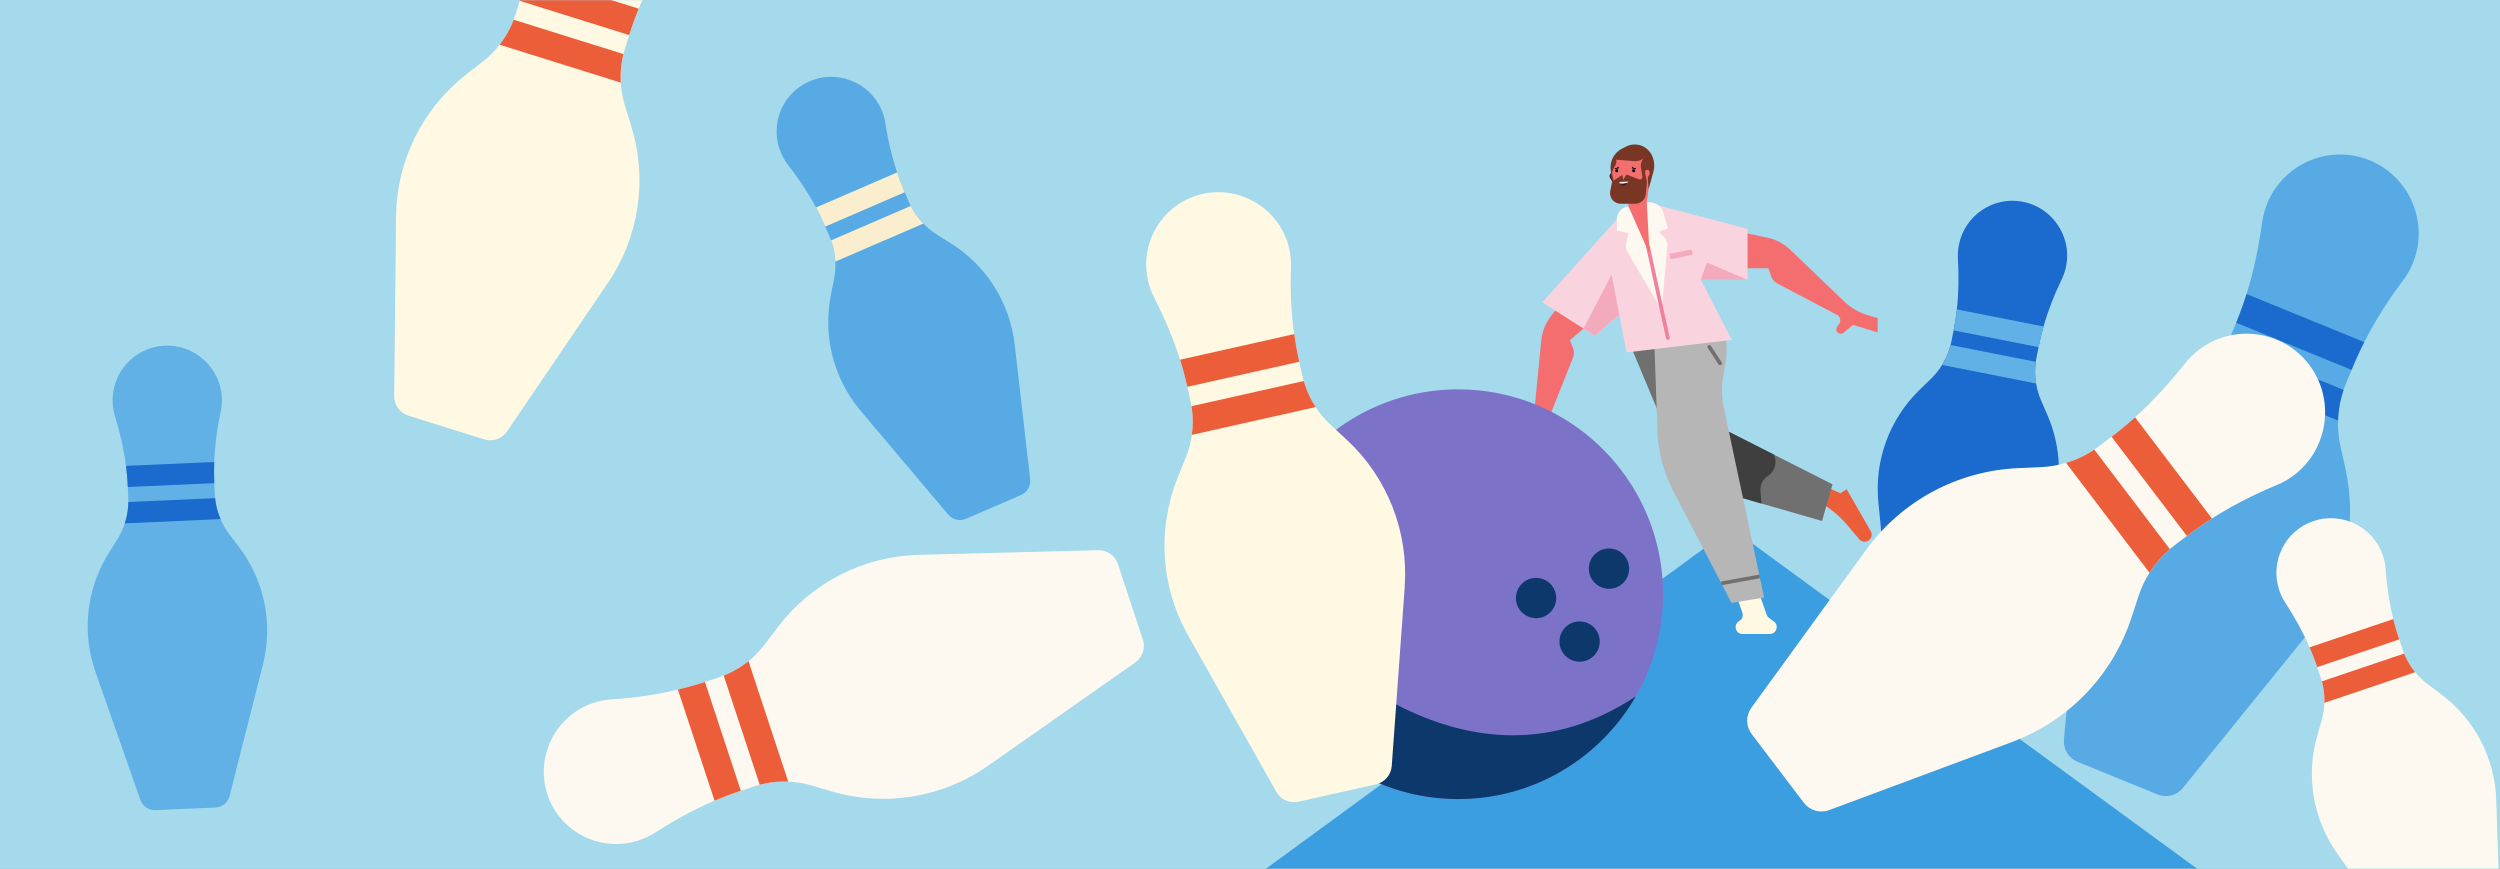 <svg width="1335" height="464" viewBox="0 0 1335 464" fill="none" xmlns="http://www.w3.org/2000/svg">
<rect x="0" y="0" width="1335" height="464" fill="#333333" stroke="none"/>
<g clip-path="url(#clip0_1528_87942)">
<rect width="1335" height="464" fill="#A5D9EC"/>
<mask id="mask0_1528_87942" style="mask-type:luminance" maskUnits="userSpaceOnUse" x="0" y="0" width="1335" height="464">
<path d="M1335 0H0V464H1335V0Z" fill="white"/>
</mask>
<g mask="url(#mask0_1528_87942)">
<path d="M1335 0H0V464H1335V0Z" fill="#A5D9EC"/>
<path d="M908.36 119.41L943.67 126.9C948.36 127.89 952.68 130.18 956.14 133.5L984.76 160.97C988.25 164.32 992.49 166.8 997.13 168.2L1002.69 169.88V177.49L989.47 173.49L984.48 177.67C983.74 178.29 982.7 178.4 981.85 177.95C980.58 177.28 980.19 175.65 981.02 174.48L982.1 172.94C983.25 171.32 982.7 169.06 980.94 168.13L949.1 151.39C947.5 150.55 946.3 149.12 945.74 147.41L944.37 143.24H908.34V119.41H908.36Z" fill="#F56E6F"/>
<path d="M924.63 282.1L577.58 535.88H1271.68L924.63 282.1Z" fill="#3A9EE0"/>
<path d="M922.17 303.65L930.42 327.17C931.02 328.87 930.3 330.75 928.73 331.63C925.4 333.49 926.72 338.56 930.54 338.56H945.06C948.63 338.56 950.13 334 947.26 331.88L944.7 329.99C944.1 329.55 943.65 328.94 943.4 328.24L934.72 303.65H922.17Z" fill="#FFF9E3"/>
<path d="M958.79 262.53L964.44 264.73C973.08 268.09 980.74 273.58 986.71 280.67L992.84 287.95C994.13 289.48 996.4 289.73 997.99 288.52C999.49 287.38 999.91 285.3 998.97 283.67L986.1 261.24L982.8 263.4L963.12 254.64L958.81 262.54L958.79 262.53Z" fill="#EC5E3A"/>
<path d="M978.55 258.62L972.97 278.2L940.63 268.89L921.6 263.41C917.45 262.22 913.48 260.27 909.79 257.69C902.06 252.29 895.6 244.08 891.4 234.04L870.69 184.51L906.42 173.12L916.6 216.3L919.52 228.71L947.27 242.77L978.55 258.62Z" fill="#707070"/>
<path d="M948.13 246.68C948.13 249.61 946.67 252.45 944.09 254.12C941.34 255.9 939.8 259.04 940.08 262.3L940.63 268.89L921.6 263.41C917.45 262.22 913.48 260.27 909.79 257.69L911.09 214.91L916.6 216.3L919.52 228.71L947.27 242.77L947.58 243.6C947.95 244.61 948.13 245.65 948.13 246.68Z" fill="#3F3F3F"/>
<path d="M893.56 262.27L924.63 321.95L942.03 319.08L920.5 217.6C919.32 212.02 919.22 206.25 920.2 200.78L921.34 194.48C922.58 187.63 922.1 180.34 919.97 173.57L883.53 186.41L885.08 230.17C885.48 241.37 888.37 252.34 893.54 262.27H893.56Z" fill="#B6B6B6"/>
<path d="M850.17 140.17L828.21 168.82C825.29 172.62 823.5 177.17 823.03 181.94L819.14 221.42C818.67 226.24 817.06 230.88 814.44 234.95L811.31 239.84L816.26 245.62L823.7 233.98L830.21 233.91C831.17 233.91 832.04 233.31 832.39 232.41C832.92 231.08 832.16 229.58 830.77 229.23L828.95 228.77C827.02 228.28 825.97 226.21 826.7 224.37L840 190.95C840.67 189.28 840.66 187.41 839.97 185.74L838.3 181.69L865.67 158.26L850.18 140.16L850.17 140.17Z" fill="#F56E6F"/>
<path d="M933.2 149.41H908.24L924.79 181.49L868.57 188.19L865.66 173.05H865.65L864.67 167.94L851.63 179.28L845.6 175.45L823.55 161.45L869.62 110.17L881.05 137.38L879.37 108.03L933.2 122.22V149.41Z" fill="#F9D3DD"/>
<path d="M869.62 110.17C866.11 110.56 863.46 113.52 863.46 117.05V123.14L869.62 124.4L868.4 130.09C868.06 131.7 868.33 133.38 869.16 134.79L887.32 165.58L890.4 131.12C890.54 129.55 889.99 128 888.88 126.87L885.83 123.76L890.61 122.03L888.27 113.62C887.35 110.31 884.34 108.03 880.9 108.03H879.36L879.99 131.64L869.61 110.16L869.62 110.17Z" fill="#FDF9F0"/>
<path fill-rule="evenodd" clip-rule="evenodd" d="M879.788 130.663C880.327 130.545 880.86 130.888 880.977 131.427L891.597 180.217C891.715 180.757 891.373 181.29 890.833 181.407C890.293 181.525 889.761 181.182 889.643 180.643L879.023 131.853C878.906 131.313 879.248 130.78 879.788 130.663Z" fill="#F0809C"/>
<path d="M888.07 317.31C888.07 337.18 882.77 355.81 873.51 371.87C854.62 404.64 819.23 426.7 778.68 426.7C734.5 426.7 696.44 400.51 679.18 362.8C672.83 348.95 669.3 333.54 669.3 317.31C669.3 316.01 669.32 314.72 669.37 313.44C670.44 282.71 684.18 255.2 705.54 235.99C711.99 230.17 719.14 225.11 726.84 220.96C742.27 212.64 759.92 207.92 778.68 207.92C832.92 207.92 877.94 247.4 886.57 299.18C887.56 305.08 888.07 311.13 888.07 317.31Z" fill="#7C73C9"/>
<path d="M873.51 371.87C854.62 404.64 819.23 426.7 778.68 426.7C734.5 426.7 696.44 400.51 679.18 362.8C672.83 348.95 669.3 333.54 669.3 317.31C669.3 316.01 669.32 314.72 669.37 313.44C699.95 349.08 784.32 430.86 873.51 371.87Z" fill="#0D386C"/>
<path d="M1231.3 339.73L1165.68 420.74C1162.41 424.78 1156.88 426.19 1152.07 424.22L1109.42 406.8C1104.61 404.84 1101.65 399.96 1102.15 394.79L1112.01 291C1115.06 258.87 1132.58 229.89 1159.6 212.26L1169.9 205.54C1173.76 203.03 1177.24 200.06 1180.32 196.73C1181.12 195.88 1181.88 195.01 1182.61 194.11C1185.4 190.7 1187.76 186.96 1189.68 182.97C1189.81 182.7 1189.93 182.44 1190.06 182.17C1190.39 181.44 1190.72 180.7 1191.03 179.95L1194.39 171.73C1196.36 166.9 1198.11 162 1199.66 157.04C1203.55 144.61 1206.19 131.79 1207.96 118.85C1208.43 115.42 1209.34 111.99 1210.71 108.64C1219.42 87.32 1243.64 77.01 1265.01 85.44C1286.53 93.92 1297.22 118.72 1288.6 140.18C1287.19 143.7 1285.35 146.92 1283.17 149.81C1275.36 160.19 1268.37 171.16 1262.5 182.72C1260.07 187.49 1257.83 192.36 1255.8 197.34L1252.62 205.13C1252.31 205.88 1252.03 206.64 1251.76 207.4C1251.66 207.68 1251.56 207.95 1251.47 208.23C1250.04 212.43 1249.11 216.75 1248.72 221.14C1248.62 222.3 1248.54 223.45 1248.52 224.62C1248.38 229.16 1248.81 233.72 1249.8 238.21L1252.44 250.22C1259.39 281.73 1251.61 314.69 1231.3 339.76V339.73Z" fill="#57AAE3"/>
<path d="M1262.51 182.69C1260.08 187.46 1257.84 192.33 1255.81 197.31L1255.73 197.51L1194.14 172.35L1194.4 171.71C1196.37 166.88 1198.12 161.98 1199.67 157.02L1262.51 182.69Z" fill="#1A6BCD"/>
<path d="M1248.52 224.58L1180.32 196.72C1181.12 195.87 1181.88 195 1182.61 194.1C1185.4 190.69 1187.76 186.95 1189.68 182.96L1251.46 208.2C1250.03 212.4 1249.1 216.72 1248.71 221.11C1248.61 222.27 1248.53 223.42 1248.51 224.59L1248.52 224.58Z" fill="#1A6BCD"/>
<path d="M1090.89 285.59L1056.94 349.57C1055.25 352.76 1051.67 354.46 1048.12 353.76L1016.72 347.56C1013.18 346.86 1010.51 343.93 1010.16 340.34L1003.05 268.25C1000.85 245.94 1008.93 223.84 1025.01 208.22L1031.14 202.26C1033.43 200.03 1035.41 197.55 1037.07 194.86C1037.5 194.18 1037.9 193.48 1038.28 192.77C1039.73 190.08 1040.84 187.21 1041.62 184.23C1041.68 184.03 1041.72 183.84 1041.77 183.64C1041.9 183.1 1042.03 182.55 1042.13 182L1043.32 175.94C1044.02 172.39 1044.56 168.81 1044.96 165.22C1045.96 156.23 1046.05 147.13 1045.53 138.07C1045.4 135.67 1045.56 133.21 1046.05 130.74C1049.15 115.04 1064.29 104.78 1079.99 107.69C1095.8 110.61 1106.39 126.09 1103.37 141.88C1102.88 144.47 1102.05 146.91 1100.95 149.17C1097.01 157.29 1093.7 165.7 1091.24 174.36C1090.22 177.94 1089.34 181.56 1088.62 185.22L1087.49 190.96C1087.38 191.51 1087.29 192.07 1087.2 192.62C1087.17 192.82 1087.14 193.02 1087.11 193.23C1086.69 196.28 1086.64 199.36 1086.95 202.4C1087.03 203.2 1087.14 204 1087.28 204.8C1087.79 207.91 1088.69 210.96 1089.96 213.9L1093.36 221.74C1102.3 242.3 1101.39 265.81 1090.88 285.62L1090.89 285.59Z" fill="#1A6BCD"/>
<path d="M1091.25 174.36C1090.23 177.94 1089.35 181.56 1088.63 185.22L1088.6 185.37L1043.25 176.42L1043.34 175.95C1044.04 172.4 1044.58 168.82 1044.98 165.23L1091.25 174.36Z" fill="#61B1E6"/>
<path d="M1087.29 204.78L1037.07 194.87C1037.5 194.19 1037.9 193.49 1038.28 192.78C1039.73 190.09 1040.84 187.22 1041.62 184.24L1087.11 193.22C1086.69 196.27 1086.64 199.35 1086.95 202.39C1087.03 203.19 1087.14 203.99 1087.28 204.79L1087.29 204.78Z" fill="#61B1E6"/>
<path d="M541.83 183.92L550.12 255.88C550.54 259.47 548.55 262.89 545.23 264.33L515.85 277.02C512.54 278.45 508.68 277.55 506.35 274.79L459.64 219.43C445.18 202.3 439.31 179.51 443.7 157.52L445.37 149.14C446 146 446.22 142.84 446.06 139.68C446.03 138.87 445.96 138.07 445.87 137.27C445.53 134.23 444.83 131.24 443.78 128.34C443.71 128.14 443.64 127.96 443.57 127.77C443.37 127.25 443.16 126.73 442.94 126.21L440.49 120.54C439.05 117.21 437.47 113.96 435.76 110.78C431.48 102.81 426.41 95.26 420.84 88.09C419.37 86.19 418.11 84.07 417.11 81.76C410.76 67.07 417.42 50.04 432 43.53C446.67 36.97 464.17 43.73 470.64 58.44C471.7 60.85 472.41 63.33 472.78 65.81C474.14 74.74 476.18 83.54 479.06 92.07C480.25 95.6 481.58 99.07 483.06 102.5L485.38 107.87C485.6 108.39 485.84 108.9 486.08 109.4C486.17 109.59 486.26 109.77 486.35 109.95C487.74 112.7 489.43 115.26 491.42 117.59C491.94 118.2 492.48 118.8 493.05 119.38C495.24 121.66 497.7 123.66 500.42 125.35L507.66 129.88C526.68 141.75 539.25 161.64 541.82 183.91L541.83 183.92Z" fill="#57AAE3"/>
<path d="M479.07 92.08C480.26 95.61 481.59 99.08 483.07 102.51L483.13 102.65L440.69 120.99L440.5 120.55C439.06 117.22 437.481 113.97 435.771 110.79L479.07 92.08Z" fill="#FAEECE"/>
<path d="M493.06 119.39L446.07 139.69C446.04 138.88 445.97 138.08 445.88 137.28C445.54 134.24 444.84 131.25 443.79 128.35L486.36 109.96C487.75 112.71 489.44 115.27 491.43 117.6C491.95 118.21 492.49 118.81 493.06 119.39Z" fill="#FAEECE"/>
<path d="M140.42 354.84L122.6 425.05C121.71 428.55 118.64 431.05 115.03 431.21L83.05 432.63C79.45 432.79 76.16 430.57 74.97 427.17L50.98 358.82C43.55 337.66 46.17 314.28 58.09 295.29L62.63 288.05C64.33 285.34 65.67 282.46 66.64 279.46C66.9 278.69 67.12 277.92 67.32 277.14C68.09 274.18 68.49 271.13 68.54 268.05C68.54 267.84 68.54 267.64 68.54 267.44C68.54 266.88 68.53 266.32 68.5 265.76L68.23 259.59C68.07 255.97 67.74 252.37 67.28 248.79C66.12 239.82 64.05 230.96 61.4 222.28C60.7 219.98 60.28 217.55 60.16 215.03C59.45 199.05 71.73 185.49 87.66 184.59C103.71 183.68 117.66 196.21 118.47 212.26C118.6 214.89 118.38 217.46 117.85 219.91C115.94 228.73 114.73 237.69 114.39 246.69C114.25 250.41 114.25 254.13 114.42 257.86L114.68 263.7C114.71 264.26 114.75 264.83 114.79 265.38C114.81 265.59 114.82 265.78 114.85 265.99C115.17 269.05 115.84 272.05 116.87 274.93C117.14 275.69 117.43 276.44 117.76 277.18C118.99 280.08 120.59 282.84 122.52 285.38L127.68 292.19C141.24 310.04 145.92 333.1 140.41 354.84H140.42Z" fill="#61B1E6"/>
<path d="M114.399 246.69C114.259 250.41 114.259 254.13 114.429 257.86V258.01L68.249 260.06L68.229 259.58C68.069 255.96 67.739 252.36 67.279 248.78L114.399 246.68V246.69Z" fill="#1A6BCD"/>
<path d="M117.77 277.19L66.64 279.47C66.9 278.7 67.12 277.93 67.32 277.15C68.09 274.19 68.49 271.14 68.54 268.06L114.87 266C115.19 269.06 115.86 272.06 116.89 274.94C117.16 275.7 117.45 276.45 117.78 277.19H117.77Z" fill="#1A6BCD"/>
<path d="M1333.01 427.28L1335.36 499.68C1335.48 503.29 1333.21 506.54 1329.79 507.7L1299.46 517.94C1296.04 519.09 1292.27 517.88 1290.18 514.93L1248.18 455.92C1235.17 437.65 1231.2 414.46 1237.39 392.91L1239.75 384.69C1240.63 381.62 1241.12 378.48 1241.22 375.32C1241.26 374.51 1241.25 373.71 1241.23 372.9C1241.15 369.84 1240.69 366.8 1239.88 363.83C1239.83 363.63 1239.77 363.44 1239.71 363.24C1239.55 362.71 1239.39 362.17 1239.21 361.63L1237.24 355.78C1236.08 352.35 1234.77 348.98 1233.33 345.66C1229.72 337.36 1225.29 329.43 1220.33 321.82C1219.02 319.8 1217.94 317.59 1217.13 315.2C1212.01 300.04 1220.05 283.61 1235.11 278.33C1250.27 273 1267.16 281.17 1272.39 296.37C1273.25 298.86 1273.75 301.39 1273.92 303.9C1274.54 312.91 1275.85 321.85 1278.02 330.59C1278.91 334.2 1279.95 337.78 1281.15 341.32L1283.02 346.86C1283.2 347.39 1283.4 347.92 1283.6 348.44C1283.67 348.63 1283.74 348.82 1283.83 349.01C1284.99 351.86 1286.47 354.56 1288.25 357.04C1288.72 357.69 1289.21 358.33 1289.73 358.96C1291.72 361.41 1294.02 363.61 1296.58 365.52L1303.43 370.63C1321.41 384.02 1332.3 404.88 1333.03 427.29L1333.01 427.28Z" fill="#FDF9F0"/>
<path d="M1278.01 330.58C1278.9 334.19 1279.94 337.77 1281.14 341.31L1281.19 341.45L1237.39 356.23L1237.24 355.78C1236.08 352.35 1234.77 348.98 1233.33 345.66L1278.02 330.58H1278.01Z" fill="#EC5E3A"/>
<path d="M1289.71 358.95L1241.21 375.32C1241.25 374.51 1241.24 373.71 1241.22 372.9C1241.14 369.84 1240.68 366.8 1239.87 363.83L1283.81 349C1284.97 351.85 1286.45 354.55 1288.23 357.03C1288.7 357.68 1289.19 358.32 1289.71 358.95Z" fill="#EC5E3A"/>
<path d="M750.13 313.36L743.19 409.03C742.85 413.8 739.41 417.77 734.74 418.82L693.38 428.1C688.72 429.15 683.92 427.02 681.57 422.86L634.43 339.32C619.83 313.46 617.82 282.37 628.95 254.85L633.19 244.36C634.78 240.43 635.85 236.37 636.42 232.23C636.58 231.17 636.69 230.11 636.77 229.05C637.08 225.01 636.9 220.94 636.25 216.92C636.21 216.65 636.16 216.39 636.11 216.12C635.98 215.39 635.84 214.66 635.67 213.93L633.88 205.95C632.83 201.27 631.57 196.65 630.13 192.08C626.53 180.65 621.79 169.59 616.31 158.88C614.87 156.04 613.75 152.98 613.02 149.72C608.38 129.05 621.25 108.52 641.81 103.65C662.52 98.74 683.62 111.84 688.4 132.57C689.18 135.97 689.49 139.37 689.37 142.69C688.93 154.64 689.43 166.59 691.07 178.4C691.74 183.28 692.62 188.13 693.7 192.96L695.39 200.52C695.55 201.25 695.74 201.97 695.93 202.68C696 202.94 696.07 203.2 696.15 203.46C697.28 207.38 698.85 211.13 700.86 214.65C701.39 215.58 701.94 216.49 702.54 217.38C704.82 220.88 707.54 224.1 710.65 226.97L718.96 234.65C740.78 254.78 752.24 283.76 750.09 313.37L750.13 313.36Z" fill="#FFF9E3"/>
<path d="M691.11 178.4C691.78 183.28 692.66 188.13 693.74 192.96L693.78 193.16L634.05 206.56L633.91 205.94C632.86 201.26 631.6 196.64 630.16 192.07L691.1 178.4H691.11Z" fill="#EC5E3A"/>
<path d="M702.58 217.38L636.44 232.21C636.6 231.15 636.709 230.09 636.789 229.03C637.099 224.99 636.92 220.92 636.27 216.9L696.19 203.46C697.32 207.38 698.89 211.13 700.9 214.65C701.43 215.58 701.98 216.49 702.58 217.38Z" fill="#EC5E3A"/>
<path d="M324.64 151.02L270.77 230.38C268.09 234.34 263.13 236.06 258.56 234.63L218.11 221.97C213.55 220.54 210.46 216.3 210.51 211.52L211.49 115.6C211.79 85.91 225.6 57.98 249.01 39.72L257.94 32.76C261.28 30.16 264.24 27.17 266.81 23.87C267.48 23.03 268.1 22.17 268.71 21.29C271 17.95 272.88 14.34 274.33 10.53C274.43 10.28 274.52 10.03 274.61 9.77C274.86 9.08 275.1 8.37 275.33 7.66L277.77 -0.14C279.2 -4.72 280.42 -9.35 281.46 -14.02C284.06 -25.72 285.49 -37.67 286.11 -49.68C286.28 -52.86 286.84 -56.08 287.84 -59.26C294.17 -79.48 315.57 -90.82 335.82 -84.74C356.21 -78.63 367.93 -56.73 361.69 -36.39C360.67 -33.05 359.24 -29.96 357.46 -27.14C351.11 -17.01 345.55 -6.42 341.07 4.64C339.21 9.21 337.54 13.84 336.06 18.56L333.75 25.95C333.53 26.66 333.32 27.38 333.13 28.09C333.06 28.35 332.99 28.61 332.93 28.88C331.94 32.84 331.43 36.88 331.41 40.93C331.41 42 331.43 43.06 331.5 44.13C331.73 48.3 332.47 52.45 333.73 56.49L337.08 67.3C345.9 95.65 341.33 126.47 324.65 151.04L324.64 151.02Z" fill="#FFF9E3"/>
<path d="M341.051 4.63C339.191 9.2 337.521 13.83 336.041 18.55L335.981 18.74L277.561 0.46L277.751 -0.14C279.181 -4.72 280.401 -9.35 281.441 -14.02L341.051 4.63Z" fill="#EC5E3A"/>
<path d="M331.48 44.12L266.79 23.88C267.46 23.04 268.08 22.18 268.69 21.3C270.98 17.96 272.86 14.35 274.31 10.54L332.91 28.88C331.92 32.84 331.41 36.88 331.39 40.93C331.39 42 331.41 43.06 331.48 44.13V44.12Z" fill="#EC5E3A"/>
<path d="M490.53 296.28L586.42 293.81C591.2 293.68 595.49 296.71 596.99 301.26L610.28 341.51C611.78 346.05 610.13 351.03 606.22 353.77L527.7 408.87C503.4 425.93 472.65 430.99 444.17 422.61L433.31 419.41C429.25 418.21 425.1 417.55 420.92 417.38C419.85 417.32 418.78 417.32 417.72 417.34C413.67 417.42 409.64 418 405.7 419.05C405.43 419.12 405.18 419.19 404.92 419.26C404.21 419.46 403.49 419.68 402.79 419.91L395.03 422.47C390.47 423.97 386 425.68 381.6 427.56C370.58 432.26 360.03 438.07 349.91 444.57C347.23 446.29 344.29 447.7 341.12 448.75C321 455.39 299.31 444.6 292.45 424.61C285.53 404.48 296.5 382.2 316.67 375.4C319.98 374.29 323.33 373.65 326.65 373.45C338.58 372.71 350.43 371.05 362.03 368.25C366.82 367.1 371.57 365.76 376.26 364.21L383.61 361.78C384.32 361.55 385.02 361.29 385.71 361.03C385.97 360.93 386.21 360.84 386.47 360.74C390.26 359.23 393.84 357.3 397.15 354.96C398.02 354.34 398.87 353.7 399.7 353.02C402.96 350.4 405.89 347.39 408.45 344.01L415.28 334.99C433.17 311.3 460.89 297.06 490.57 296.29L490.53 296.28Z" fill="#FDF9F0"/>
<path d="M362 368.25C366.79 367.1 371.54 365.76 376.23 364.21L376.42 364.15L395.61 422.28L395.01 422.48C390.45 423.98 385.98 425.69 381.58 427.57L362 368.26V368.25Z" fill="#EC5E3A"/>
<path d="M399.67 353.02L420.92 417.39C419.85 417.33 418.78 417.33 417.72 417.35C413.67 417.43 409.64 418.01 405.7 419.06L386.45 360.75C390.24 359.24 393.82 357.31 397.13 354.97C398 354.35 398.85 353.71 399.68 353.03L399.67 353.02Z" fill="#EC5E3A"/>
<path d="M1074.44 396.23L976.74 432.6C971.87 434.42 966.4 432.82 963.25 428.67L935.39 391.98C932.25 387.85 932.18 382.14 935.24 377.94L996.51 293.59C1015.47 267.48 1045.3 251.43 1077.53 250L1089.82 249.45C1094.42 249.25 1098.92 248.47 1103.27 247.16C1104.39 246.84 1105.49 246.47 1106.58 246.07C1110.71 244.55 1114.65 242.54 1118.34 240.07C1118.59 239.91 1118.83 239.75 1119.07 239.57C1119.73 239.11 1120.39 238.64 1121.04 238.15L1128.12 232.78C1132.27 229.63 1136.27 226.29 1140.13 222.81C1149.8 214.09 1158.59 204.4 1166.7 194.15C1168.85 191.44 1171.38 188.95 1174.26 186.75C1192.6 172.82 1218.7 176.26 1232.81 194.39C1247.03 212.64 1243.62 239.42 1225.28 253.52C1222.27 255.83 1219.06 257.67 1215.71 259.05C1203.7 264.02 1192.11 269.91 1181.18 276.87C1176.66 279.74 1172.26 282.8 1167.98 286.05L1161.28 291.14C1160.63 291.63 1160 292.14 1159.38 292.65C1159.15 292.84 1158.93 293.02 1158.71 293.22C1155.34 296.11 1152.35 299.36 1149.78 302.93C1149.1 303.87 1148.45 304.83 1147.84 305.82C1145.41 309.66 1143.46 313.8 1142.03 318.17L1138.2 329.85C1128.16 360.51 1104.7 384.94 1074.46 396.2L1074.44 396.23Z" fill="#FDF9F0"/>
<path d="M1181.17 276.89C1176.65 279.76 1172.25 282.82 1167.97 286.07L1167.8 286.2L1127.56 233.21L1128.11 232.8C1132.26 229.65 1136.26 226.31 1140.12 222.83L1181.17 276.89Z" fill="#EC5E3A"/>
<path d="M1147.83 305.85L1103.28 247.18C1104.4 246.86 1105.5 246.49 1106.59 246.09C1110.72 244.57 1114.66 242.56 1118.35 240.09L1158.71 293.24C1155.34 296.13 1152.35 299.38 1149.78 302.95C1149.1 303.89 1148.45 304.85 1147.84 305.84L1147.83 305.85Z" fill="#EC5E3A"/>
<path d="M820.26 330.11C826.203 330.11 831.02 325.293 831.02 319.35C831.02 313.407 826.203 308.59 820.26 308.59C814.317 308.59 809.5 313.407 809.5 319.35C809.5 325.293 814.317 330.11 820.26 330.11Z" fill="#0D386C"/>
<path d="M843.51 353.35C849.453 353.35 854.27 348.533 854.27 342.59C854.27 336.647 849.453 331.83 843.51 331.83C837.567 331.83 832.75 336.647 832.75 342.59C832.75 348.533 837.567 353.35 843.51 353.35Z" fill="#0D386C"/>
<path d="M859.2 314.41C865.143 314.41 869.96 309.593 869.96 303.65C869.96 297.707 865.143 292.89 859.2 292.89C853.258 292.89 848.44 297.707 848.44 303.65C848.44 309.593 853.258 314.41 859.2 314.41Z" fill="#0D386C"/>
<path fill-rule="evenodd" clip-rule="evenodd" d="M912.233 184.403C912.695 184.101 913.315 184.231 913.617 184.693L919.337 193.443C919.64 193.905 919.51 194.525 919.048 194.827C918.585 195.129 917.966 194.999 917.663 194.537L911.943 185.787C911.641 185.325 911.771 184.705 912.233 184.403Z" fill="#707070"/>
<path d="M869.62 110.17V105.56L861.56 106.58L860.61 93.15C860.32 89.07 861.75 85.06 864.56 82.08C867.17 79.31 871.13 78.25 874.78 79.35C879.52 80.78 882.51 85.45 881.82 90.36L879.36 108.03L880.89 135.8L869.61 110.17H869.62Z" fill="#F56E6F"/>
<path d="M860.88 96.93L859.69 94.82C859.41 94.33 859.42 93.73 859.71 93.25L860.58 91.79L860.88 96.93Z" fill="#471B1C"/>
<path d="M882.04 82.76C881.18 81.04 879.87 79.64 878.29 78.66C876.72 77.69 874.881 77.15 872.961 77.15C871.351 77.15 869.761 77.53 868.331 78.26L866.18 79.36C863.54 80.71 861.541 83.05 860.591 85.86C860.201 87.03 860.011 88.25 860.011 89.47C860.011 89.96 860.04 90.45 860.1 90.93L860.88 96.93L859.87 102.03C859.18 105.54 861.86 108.81 865.44 108.81H873.221C876.141 108.81 878.59 106.58 878.87 103.67L879.471 97.39L878.48 92.06C878.41 91.7 878.521 91.33 878.761 91.06C879.001 90.78 879.321 90.66 879.641 90.66C880.151 90.66 880.65 90.98 880.8 91.55C880.86 91.79 880.901 92.04 880.901 92.29C880.901 92.77 880.78 93.24 880.54 93.67L879.88 94.88L880.35 100.99L882.911 91.75C883.741 88.75 883.43 85.55 882.04 82.76ZM868.521 93.17L866.831 95.91L866.35 93.41L861.69 96.41L861.031 93.67C860.741 92.47 860.93 91.19 861.55 90.12L862.49 88.48C863.11 87.4 863.33 86.13 863.11 84.91L863.451 85.31L872.73 86.06C874.49 86.2 876.24 85.66 877.62 84.54C876.69 85.7 876.19 87.13 876.19 88.59C876.19 88.95 876.221 89.31 876.281 89.67L877.05 94.29C877.22 95.31 876.22 96.13 875.25 95.76L868.521 93.17Z" fill="#793625"/>
<path d="M869.58 96.96L869.13 97.51L868.3 98.53C867.6 99.4 866.29 99.41 865.57 98.56L865.07 97.97L864.54 97.34L869.58 96.96Z" fill="#471B1C"/>
<path d="M864.54 97.35L866.8 96.49L869.58 96.96L864.54 97.35Z" fill="#A04D4E"/>
<path d="M869.58 96.96L869.13 97.51L868.39 97.73C867.44 98.01 866.45 98.1 865.48 98.01L865.07 97.97L864.54 97.34L869.58 96.96Z" fill="white"/>
<path d="M863.34 91.95C863.782 91.95 864.14 91.592 864.14 91.15C864.14 90.708 863.782 90.35 863.34 90.35C862.898 90.35 862.54 90.708 862.54 91.15C862.54 91.592 862.898 91.95 863.34 91.95Z" fill="black"/>
<path d="M872.37 91.95C872.812 91.95 873.17 91.592 873.17 91.15C873.17 90.708 872.812 90.35 872.37 90.35C871.928 90.35 871.57 90.708 871.57 91.15C871.57 91.592 871.928 91.95 872.37 91.95Z" fill="black"/>
<path d="M862.12 90.34L864.45 89.91L864.28 88.91L863.17 89.78L862.54 89.63L862.12 90.34Z" fill="black"/>
<path d="M873.69 90.34L871.37 89.91L871.53 88.91L872.64 89.78L873.28 89.63L873.69 90.34Z" fill="black"/>
<path d="M860.58 146.73L864.67 167.94L851.63 179.28L845.6 175.45L860.58 146.73Z" fill="#F4AABD"/>
<path d="M865.66 173.05H865.65L864.67 167.94L865.66 173.05Z" fill="#A04D4E"/>
<path d="M908.24 149.41L911.48 140.17L933.2 149.41H908.24Z" fill="#F4AABD"/>
<path d="M903.276 133.18L891.456 135.572L892.031 138.415L903.852 136.023L903.276 133.18Z" fill="#F4AABD"/>
<path fill-rule="evenodd" clip-rule="evenodd" d="M939.817 308.804L919.357 312.484L919.003 310.516L939.463 306.836L939.817 308.804Z" fill="#707070"/>
</g>
</g>
<defs>
<clipPath id="clip0_1528_87942">
<rect width="1335" height="464" fill="white"/>
</clipPath>
</defs>
</svg>

